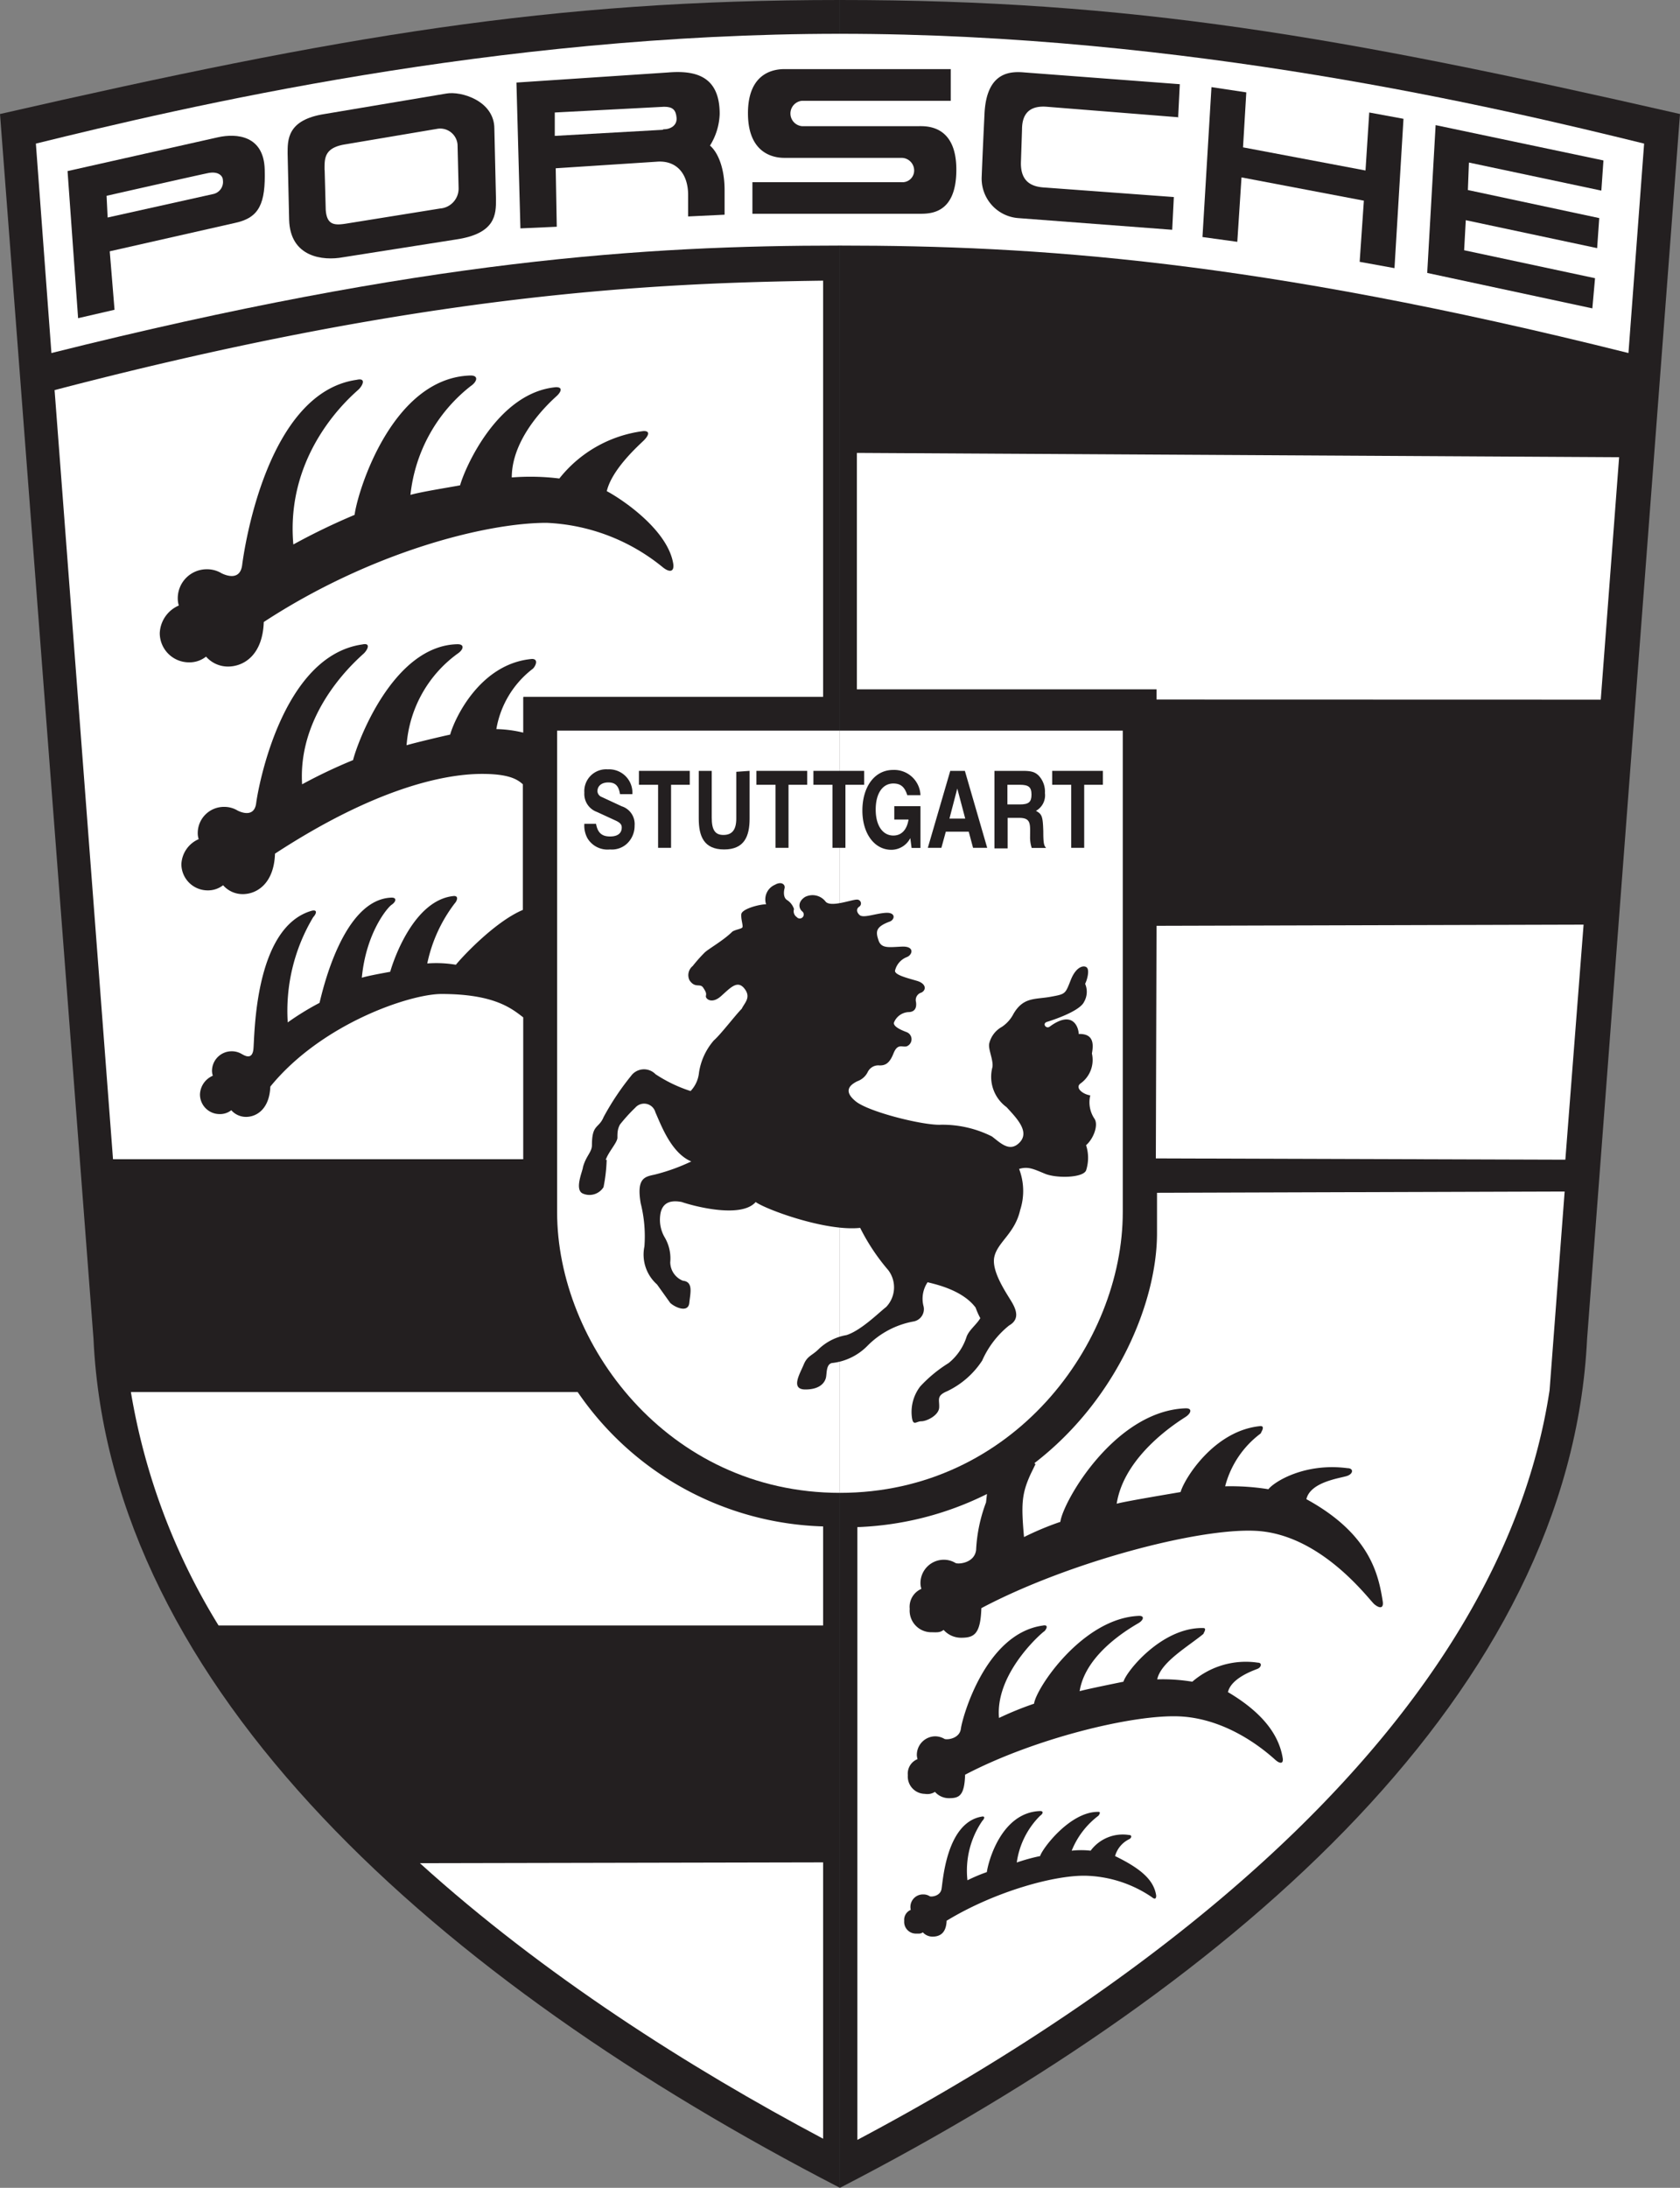 <svg xmlns="http://www.w3.org/2000/svg" viewBox="0 0 143.75 187.09"><rect x="0" y="0" width="143.75" height="187.09" fill="#808080" stroke="none"/><defs><style>.cls-1{fill:#231f20;}.cls-1,.cls-2{fill-rule:evenodd;}.cls-2{fill:#fff;}</style></defs><title>porsche</title><g id="Layer_2" data-name="Layer 2"><g id="Layer_1-2" data-name="Layer 1"><path class="cls-1" d="M71.87,187.09C37.56,169.39,9.39,144.47,8,114.49H8L0,9.75H0C29.25,3.07,47,0,71.87,0V187.09Z"/><path class="cls-2" d="M71.87,62.48H47.67v41.18h0c0,11.19,9.4,24,24.2,24V62.48Z"/><path class="cls-1" d="M71.87,187.09c34.31-17.7,62.49-42.62,63.93-72.6h0L143.75,9.75h0C114.49,3.07,96.79,0,71.87,0V187.09Z"/><path class="cls-2" d="M71.87,2.89c29.62,0,56.35,6.32,68.81,9.39h0l-1.34,17.91h0C107.45,22.21,88.49,21,71.87,21S36.3,22.21,4.4,30.19h0L3.07,12.28h0c12.46-3.07,39.19-9.39,68.8-9.39Z"/><polygon class="cls-2" points="98.96 79.17 98.9 99.06 133.94 99.17 135.5 79.07 98.96 79.17 98.96 79.17 98.96 79.17"/><polygon class="cls-2" points="136.97 59.83 138.54 39.1 73.32 38.73 73.32 58.95 98.96 58.95 98.96 59.82 136.97 59.83 136.97 59.83 136.97 59.83"/><path class="cls-1" d="M44.79,79.26a12.18,12.18,0,0,0-2,3.27,8.42,8.42,0,0,1,2,1.91h0V79.26Z"/><path class="cls-2" d="M35.93,159.33c10.53,9.53,23,17.46,34.5,23.56h0V159.26l-34.5.07Z"/><path class="cls-2" d="M70.43,138.94v-8.41h0a26.34,26.34,0,0,1-21-11.49h0l-38.23,0h0A55.36,55.36,0,0,0,18.7,139H70.43Z"/><path class="cls-2" d="M71.87,62.48h24.2v41.18h0c0,11.19-9.39,24-24.2,24V62.48Z"/><path class="cls-2" d="M88.51,125.12C95.57,119.69,99,111.34,99,105.46h0V102l34.88-.11-1.29,17h0c-4.33,28.53-34,50.74-59.23,64.1h0v-52.4h0a27,27,0,0,0,11.09-2.83h0l-.08.72h0a13.33,13.33,0,0,0-.85,4.07c-.14,1.12-1.51,1.23-1.76,1.11a1.92,1.92,0,0,0-1-.28,2,2,0,0,0-2,2,1.62,1.62,0,0,0,.08.49,1.67,1.67,0,0,0-1,1.71,1.85,1.85,0,0,0,1.82,2c.45,0,.75.06,1.08-.2a2,2,0,0,0,1.5.67c1.1,0,1.66-.29,1.73-2.53,7.36-3.9,18.56-6.88,23.51-6.61,5.61.3,9.68,5.92,10.12,6.28s.79.37.72-.21c-.36-2.31-1.07-5.79-6.54-8.78.36-1.52,3-1.8,3.52-2s.51-.65,0-.65c-3.65-.48-6.26,1.15-6.77,1.8a20.44,20.44,0,0,0-3.7-.25,8.21,8.21,0,0,1,3.11-4.57c-.24.2.43-.58-.08-.58-4,.37-6.55,4.56-6.84,5.64-.36.07-4.75.79-5.47,1,.66-4.26,5.49-7.15,5.92-7.44s.58-.72,0-.72c-6.08.2-10.53,8-10.74,9.71a25.33,25.33,0,0,0-3.11,1.3c-.25-2.83-.2-3.7.57-5.39h0l.41-.84Z"/><path class="cls-1" d="M82.58,151.77c-.06,1.8-.51,2-1.38,2a1.59,1.59,0,0,1-1.2-.54,1.21,1.21,0,0,1-.87.17,1.48,1.48,0,0,1-1.45-1.6,1.33,1.33,0,0,1,.83-1.37,1.27,1.27,0,0,1-.06-.39A1.59,1.59,0,0,1,80,148.48a1.56,1.56,0,0,1,.81.22c.2.1,1.3,0,1.41-.88s2.07-8.12,7-8.81c.52-.11.35.29.11.52.4-.39-4.21,3.28-3.85,7.38a27.69,27.69,0,0,1,3-1.22c.17-1.33,4.18-7.34,9-7.51.47,0,.35.35,0,.58s-4.57,2.46-5.1,5.86c.58-.17,3.46-.75,3.75-.81.23-.86,3.28-4.67,6.83-4.59.4,0-.13.62.06.46-1.3,1.09-3.7,2.44-4,3.93a15.37,15.37,0,0,1,3,.2,7,7,0,0,1,5.6-1.63c.4,0,.3.39,0,.52s-2.26.77-2.55,2c3.16,1.87,4.4,3.82,4.69,5.67.06.46-.23.46-.58.17s-3.69-3.52-8.18-3.76c-4-.21-12.56,1.9-18.45,5Z"/><path class="cls-1" d="M81,164.13c0,1.22-.62,1.48-1.22,1.48a1.13,1.13,0,0,1-.82-.37c-.18.14-.34.11-.59.11a1,1,0,0,1-1-1.09.92.92,0,0,1,.56-.94A1.07,1.07,0,0,1,79,162a1,1,0,0,1,.56.16c.13.06.88,0,1-.61s.39-5.66,3.42-6.2c.36-.08.24.2.08.35a7.51,7.51,0,0,0-1.28,5.09,14.56,14.56,0,0,1,1.66-.7c.12-.9,1.24-5.11,4.56-5.22.32,0,.24.24,0,.4a7,7,0,0,0-2,4,16.35,16.35,0,0,1,2-.55c.15-.59,2.56-3.83,5-3.78.28,0-.09.43,0,.32a7,7,0,0,0-2.3,3,7.29,7.29,0,0,1,1.62,0,3.42,3.42,0,0,1,3.29-1.34c.28,0,.21.27,0,.36a2.31,2.31,0,0,0-1.2,1.44c2.33,1.13,3.33,2.11,3.52,3.38,0,.32-.15.32-.39.12a10.54,10.54,0,0,0-5.42-1.81c-2.71-.14-8,1.33-12.12,3.84Z"/><path class="cls-1" d="M51.83,99.19c.22-.68,1-1.49,1-1.9s0-.72.22-1.13a14.44,14.44,0,0,1,1.31-1.44,1,1,0,0,1,1.72.4c.49,1.09,1.35,3.48,3.07,4.2A16.59,16.59,0,0,1,56,100.45c-.86.18-1.54.32-1.18,2.44a11.59,11.59,0,0,1,.32,3.7,3.41,3.41,0,0,0,1.08,3.25h0l1.13,1.58h0c.45.41,1.54.86,1.63,0s.36-1.81-.55-1.9a1.72,1.72,0,0,1-1.08-1.58,3.55,3.55,0,0,0-.5-2.17,3,3,0,0,1-.31-2.12c.18-.68.68-1.08,1.8-.86.91.32,5.06,1.45,6.32,0,.86.63,6,2.53,8.94,2.21a17.7,17.7,0,0,0,2.4,3.61,2.43,2.43,0,0,1-.18,3.16c-.59.45-2.13,2-3.39,2.4a4.56,4.56,0,0,0-2.35,1.17c-.58.59-1,.59-1.31,1.35s-1.17,2.13.14,2.13,1.67-.64,1.76-1,0-1.13.5-1.26a5,5,0,0,0,3.07-1.49A7.4,7.4,0,0,1,78.19,113a1.07,1.07,0,0,0,.82-1.35,2.53,2.53,0,0,1,.36-2c.72.18,3,.68,4.11,2.17a6.08,6.08,0,0,0,.4.9c-.31.54-.95,1-1.17,1.58a4.76,4.76,0,0,1-1.54,2.26,11.69,11.69,0,0,0-2.43,2,3.59,3.59,0,0,0-.73,2.48c.09,1,.36.5.82.5s1.49-.5,1.53-1.17-.27-1,.68-1.4a7.34,7.34,0,0,0,3-2.62,8,8,0,0,1,2.3-3c.86-.49.68-1.22.27-1.94s-1.81-2.66-1.53-3.93,1.76-2,2.21-4a5.27,5.27,0,0,0-.09-3.52c.77-.23,1.22,0,2.21.41s3.25.36,3.52-.28a3.49,3.49,0,0,0,0-2.16c.63-.54,1.08-1.72.72-2.26a2.52,2.52,0,0,1-.36-2c-.63-.09-1.31-.63-.86-1a2.47,2.47,0,0,0,1-2.58c.14-.77.18-1.71-1.13-1.67,0-.49-.45-2.12-2.48-.63-.31.23-.68-.27-.22-.41s2.79-.9,3.16-1.71a1.71,1.71,0,0,0,.09-1.54c.18-.36.36-1.08.18-1.35s-.91-.23-1.4,1S91.2,85,89.89,85.24s-2.31,0-3.16,1.44a3,3,0,0,1-1,1.13,2.21,2.21,0,0,0-1.09,1.44c-.09.5.37,1.4.28,2a3.21,3.21,0,0,0,1.21,3.43c.82.9,2,2.07,1.13,3s-1.71,0-2.39-.5a9.44,9.44,0,0,0-4.33-1c-1.45.09-6.19-1.08-7.32-2s-.44-1.43.14-1.72a1.58,1.58,0,0,0,.9-.81,1,1,0,0,1,1-.54c.41,0,.82-.09,1.18-1s.72-.54,1.13-.63a.65.65,0,0,0,0-1.22c-.72-.27-1.13-.54-1.08-.81a1.42,1.42,0,0,1,1.22-.9c.67,0,.72-.5.67-.86a.66.66,0,0,1,.46-.81c.45-.23.4-.77-.37-1s-1.89-.49-1.89-.86a1.65,1.65,0,0,1,1-1.17c.5-.18.72-.95-.41-.9s-1.76.18-2-.54-.27-1.13.9-1.58c.5-.14.63-.82-.27-.77s-1.94.49-2.26.18-.22-.59,0-.72a.33.33,0,0,0-.23-.59c-.45,0-2.21.68-2.66.18a1.41,1.41,0,0,0-1.76-.41c-.59.37-.59.91-.27,1.22a.34.34,0,1,1-.45.5.6.6,0,0,1-.23-.68,1.44,1.44,0,0,0-.59-.77c-.31-.18-.31-.67-.22-1s-.27-.63-.82-.31a1.36,1.36,0,0,0-.76,1.67c-.59,0-2.08.4-2.12.85s.18,1,.09,1.13-.59.18-.86.36c-.77.77-2.08,1.49-2.39,1.81a13.19,13.19,0,0,0-1,1.13,1,1,0,0,0-.27,1.22c.49.72.9.22,1.17.63s.27.5.23.72.49.72,1.3,0,1.4-1.4,2-.64,0,1.22-.23,1.72c-.54.54-1.81,2.21-2.39,2.71a5.43,5.43,0,0,0-1.27,2.75,2.66,2.66,0,0,1-.72,1.58,12.17,12.17,0,0,1-3-1.44A1.37,1.37,0,0,0,54,92a22.72,22.72,0,0,0-2.35,3.52c-.41,1-1,.59-1,2.39,0,.63-.5.91-.77,1.9,0,.27-.77,1.94,0,2.26a1.42,1.42,0,0,0,1.76-.55,13.85,13.85,0,0,0,.27-2.34Z"/><path class="cls-2" d="M44.79,59.59H70.43V24h0c-14.31.2-33.78,1-65.76,9.36h0l5,65.77h35.1V87h0c-1-.77-2.49-2-7-2-2.67,0-10.24,2.52-14.64,7.92-.07,1.89-1.15,2.59-2.08,2.59a1.68,1.68,0,0,1-1.26-.57,1.55,1.55,0,0,1-1,.33,1.68,1.68,0,0,1-1.68-1.68,1.81,1.81,0,0,1,1.1-1.6,1.41,1.41,0,0,1-.07-.41,1.68,1.68,0,0,1,1.68-1.68,1.65,1.65,0,0,1,.86.23c.21.11.88.56,1-.38s0-10.44,5-11.87c.54-.12.36.3.12.55a15.6,15.6,0,0,0-2.18,9,23.38,23.38,0,0,1,2.72-1.67c.25-1,2-8.88,6.17-9,.48,0,.36.37,0,.61s-2.19,2.4-2.55,6.24c.61-.19,2.13-.45,2.43-.51.25-.91,2-6.17,5.46-6.48.43,0,.24.44.06.63a12.72,12.72,0,0,0-2.35,5.14,10.14,10.14,0,0,1,2.45.11c.37-.48,3.26-3.65,5.73-4.69h0V67.07h0c-.47-.43-1.21-.89-3.49-.89-3.56,0-9.51,1.46-17.72,6.82-.08,2.52-1.52,3.46-2.76,3.46a2.22,2.22,0,0,1-1.68-.76,2.11,2.11,0,0,1-1.33.44,2.25,2.25,0,0,1-2.24-2.24A2.45,2.45,0,0,1,17,71.76a1.63,1.63,0,0,1-.08-.55A2.24,2.24,0,0,1,19.2,69a2.19,2.19,0,0,1,1.14.32c.28.14,1.42.62,1.58-.64S24.1,56.09,31,55.11c.73-.16.48.41.16.74s-5.71,4.74-5.31,11.22A44.09,44.09,0,0,1,30.21,65c.33-1.38,3.38-9.8,8.94-9.91.65,0,.49.49,0,.81a10.63,10.63,0,0,0-4.36,7.83c.81-.24,3.32-.83,3.73-.91.32-1.22,2.48-6.07,7-6.47.57,0,.33.58.08.83a8.23,8.23,0,0,0-3.13,5.17,10.53,10.53,0,0,1,2.3.3h0v-3Z"/><path class="cls-1" d="M22.57,53.18C22.48,56,20.88,57,19.5,57a2.5,2.5,0,0,1-1.87-.85,2.27,2.27,0,0,1-1.47.49,2.5,2.5,0,0,1-2.49-2.49,2.69,2.69,0,0,1,1.63-2.37,2.1,2.1,0,0,1-.09-.61,2.48,2.48,0,0,1,2.49-2.49,2.4,2.4,0,0,1,1.27.35c.31.15,1.57.69,1.75-.71s2.12-14.76,9.8-15.84c.81-.19.54.45.18.81s-6.32,5.15-5.6,13.27a55.65,55.65,0,0,1,5.24-2.53c.27-2.07,3.25-11.74,9.93-11.92.72,0,.54.55,0,.91a13.65,13.65,0,0,0-5.15,9.3c.91-.27,3.8-.72,4.25-.82.36-1.35,3.16-7.94,8.21-8.39.64,0,.37.45.09.72s-3.88,3.34-3.88,7a20,20,0,0,1,4.07.09,10.91,10.91,0,0,1,7.22-4.06c.63,0,.36.45,0,.81S52.37,40.09,51.92,42c1.35.72,5.24,3.34,5.69,6.23.09.72-.36.72-.91.27a16.83,16.83,0,0,0-9.93-3.79c-5.24,0-15.08,2.52-24.2,8.48Z"/><path class="cls-1" d="M62,16.27v2.09l-3.12.15V16.68h0c0-1.83-1-3-2.71-2.85h0l-8.62.56.09,5-3.11.14L44.19,7.06,57.13,6.2h0c2.37-.2,4.45.29,4.45,3.54a5.43,5.43,0,0,1-.83,2.71C61.4,13,62,14.31,62,16.27Z"/><path class="cls-1" d="M6.68,27.18l-.9-12.55,12.87-2.89h0c1.62-.36,3.92-.14,4,2.75s-.45,4.11-2.48,4.56h0L9.39,21.49l.41,5-3.12.72Z"/><path class="cls-2" d="M9.12,16.75l.09,1.85,9-2h0a1.06,1.06,0,0,0,.86-1.21c0-.32-.36-.77-1.26-.59s-8.67,1.94-8.67,1.94Z"/><path class="cls-1" d="M24.61,13.14c0-1.18-.05-2.89,3.16-3.39h0L38.19,8h0c1.27-.23,4.11.63,4.11,3h0l.14,6.05h0c0,1.26,0,2.93-3.43,3.43h0L29.35,22h0c-1.72.32-4.52,0-4.61-3.2h0l-.13-5.69Z"/><path class="cls-2" d="M27.77,14.54h0c0-.95-.05-1.85,1.62-2.17h0l8-1.35h0a1.49,1.49,0,0,1,1.76,1.35h0l.09,3.7h0a1.71,1.71,0,0,1-1.58,1.76h0l-7.9,1.27h0c-1.08.18-1.8.22-1.89-1.18h0l-.09-3.38Z"/><path class="cls-1" d="M68.62,10.79a1.09,1.09,0,0,1,0-2.17H81.35V5.91H67.13c-.72,0-3.16.16-3.13,3.84s2.59,3.75,3.13,3.75h10a1.08,1.08,0,0,1,1.09,1.08,1,1,0,0,1-1.09,1H64.38v2.7H78.55c.91,0,3.28.14,3.28-3.77s-2.67-3.72-3.28-3.72H68.62Z"/><polygon class="cls-1" points="103.66 7.45 102.89 20.27 105.87 20.68 106.23 15.17 116.7 17.16 116.34 22.39 119.32 22.93 120.09 10.16 117.16 9.62 116.84 14.58 106.36 12.6 106.64 7.9 103.66 7.45 103.66 7.45 103.66 7.45"/><polygon class="cls-1" points="122.12 23.34 122.84 10.7 137.2 13.72 137.02 16.3 125.69 13.9 125.6 16.25 136.84 18.65 136.66 21.22 125.42 18.83 125.28 21.4 136.48 23.79 136.25 26.37 122.12 23.34 122.12 23.34 122.12 23.34"/><path class="cls-1" d="M100.81,10l.14-2.8-13.23-1h0c-1.13-.1-3.3-.19-3.48,3.52S84,15.08,84,15.08a3.39,3.39,0,0,0,3.12,3.57h0l13.18,1,.14-2.8-11-.81h0c-1-.05-2.17-.36-2.08-2.26h0l.09-2.71h0c0-1.08.41-2.08,2.13-1.94h0l11.28.9Z"/><path class="cls-2" d="M56.71,11.1l-9.24.52,0-2,9.36-.49h0c.73,0,1,.27,1.06.93s-.5,1-1.14,1Z"/><path class="cls-1" d="M51,70.45c.14.76.49,1.08,1.2,1.08s1-.32,1-.77c0-.24-.13-.4-.48-.57h0l-1.65-.76h0A1.63,1.63,0,0,1,50,67.79a1.87,1.87,0,0,1,2-2,2,2,0,0,1,2.11,2.12H53.05c-.11-.72-.41-1-1-1s-.93.31-.93.76a.57.57,0,0,0,.38.49h0l1.7.79h0a1.59,1.59,0,0,1,1.1,1.65,2.08,2.08,0,0,1-.68,1.57,1.91,1.91,0,0,1-1.43.47,2,2,0,0,1-1.92-.95A2.24,2.24,0,0,1,50,70.45H51Z"/><polygon class="cls-1" points="59.02 65.92 59.02 67.11 57.42 67.11 57.42 72.5 56.31 72.5 56.31 67.11 54.67 67.11 54.67 65.92 59.02 65.92 59.02 65.92 59.02 65.92"/><path class="cls-1" d="M64.14,65.92V70h0c0,1.5-.44,2.64-2.18,2.64S59.79,71.5,59.79,70h0V65.92H60.9v4h0c0,1.06.29,1.48,1,1.48S63,71,63,70h0v-4Z"/><polygon class="cls-1" points="69.07 65.92 69.07 67.11 67.47 67.11 67.47 72.5 66.36 72.5 66.36 67.11 64.72 67.11 64.72 65.92 69.07 65.92 69.07 65.92 69.07 65.92"/><path class="cls-1" d="M76.52,68.94h2.24v3.57H78l-.11-.84h0a1.83,1.83,0,0,1-1.62,1c-1.45,0-2.48-1.39-2.48-3.36s1-3.47,2.64-3.47A2.25,2.25,0,0,1,78.76,68H77.63c-.22-.72-.58-1-1.19-1-.93,0-1.51.86-1.51,2.23s.6,2.22,1.51,2.22c.7,0,1.16-.49,1.3-1.37H76.52V68.94Z"/><polygon class="cls-1" points="81.31 65.92 82.56 65.92 84.47 72.5 83.26 72.5 82.89 71.12 80.93 71.12 80.55 72.5 79.39 72.5 81.31 65.92 81.31 65.92 81.31 65.92"/><path class="cls-1" d="M87.46,65.92c.77,0,1.06.08,1.39.38a2,2,0,0,1,.56,1.52,1.52,1.52,0,0,1-.77,1.52c.52.28.59.47.63,1.74,0,1.06.06,1.23.24,1.43H88.28a2.86,2.86,0,0,1-.14-1c0-1,.11-1.57-.92-1.57h-1v2.61H85.09V65.92Z"/><polygon class="cls-1" points="94.37 65.92 94.37 67.11 92.77 67.11 92.77 72.5 91.66 72.5 91.66 67.11 90.03 67.11 90.03 65.92 94.37 65.92 94.37 65.92 94.37 65.92"/><polygon class="cls-1" points="73.94 65.92 73.94 67.11 72.34 67.11 72.34 72.5 71.23 72.5 71.23 67.11 69.6 67.11 69.6 65.92 73.94 65.92 73.94 65.92 73.94 65.92"/><polygon class="cls-2" points="82.59 70 81.91 67.43 81.24 70 82.59 70 82.59 70 82.59 70"/><path class="cls-2" d="M86.2,68.79h1.06c.76,0,1-.2,1-.84s-.24-.84-1-.84H86.2v1.68Z"/></g></g></svg>